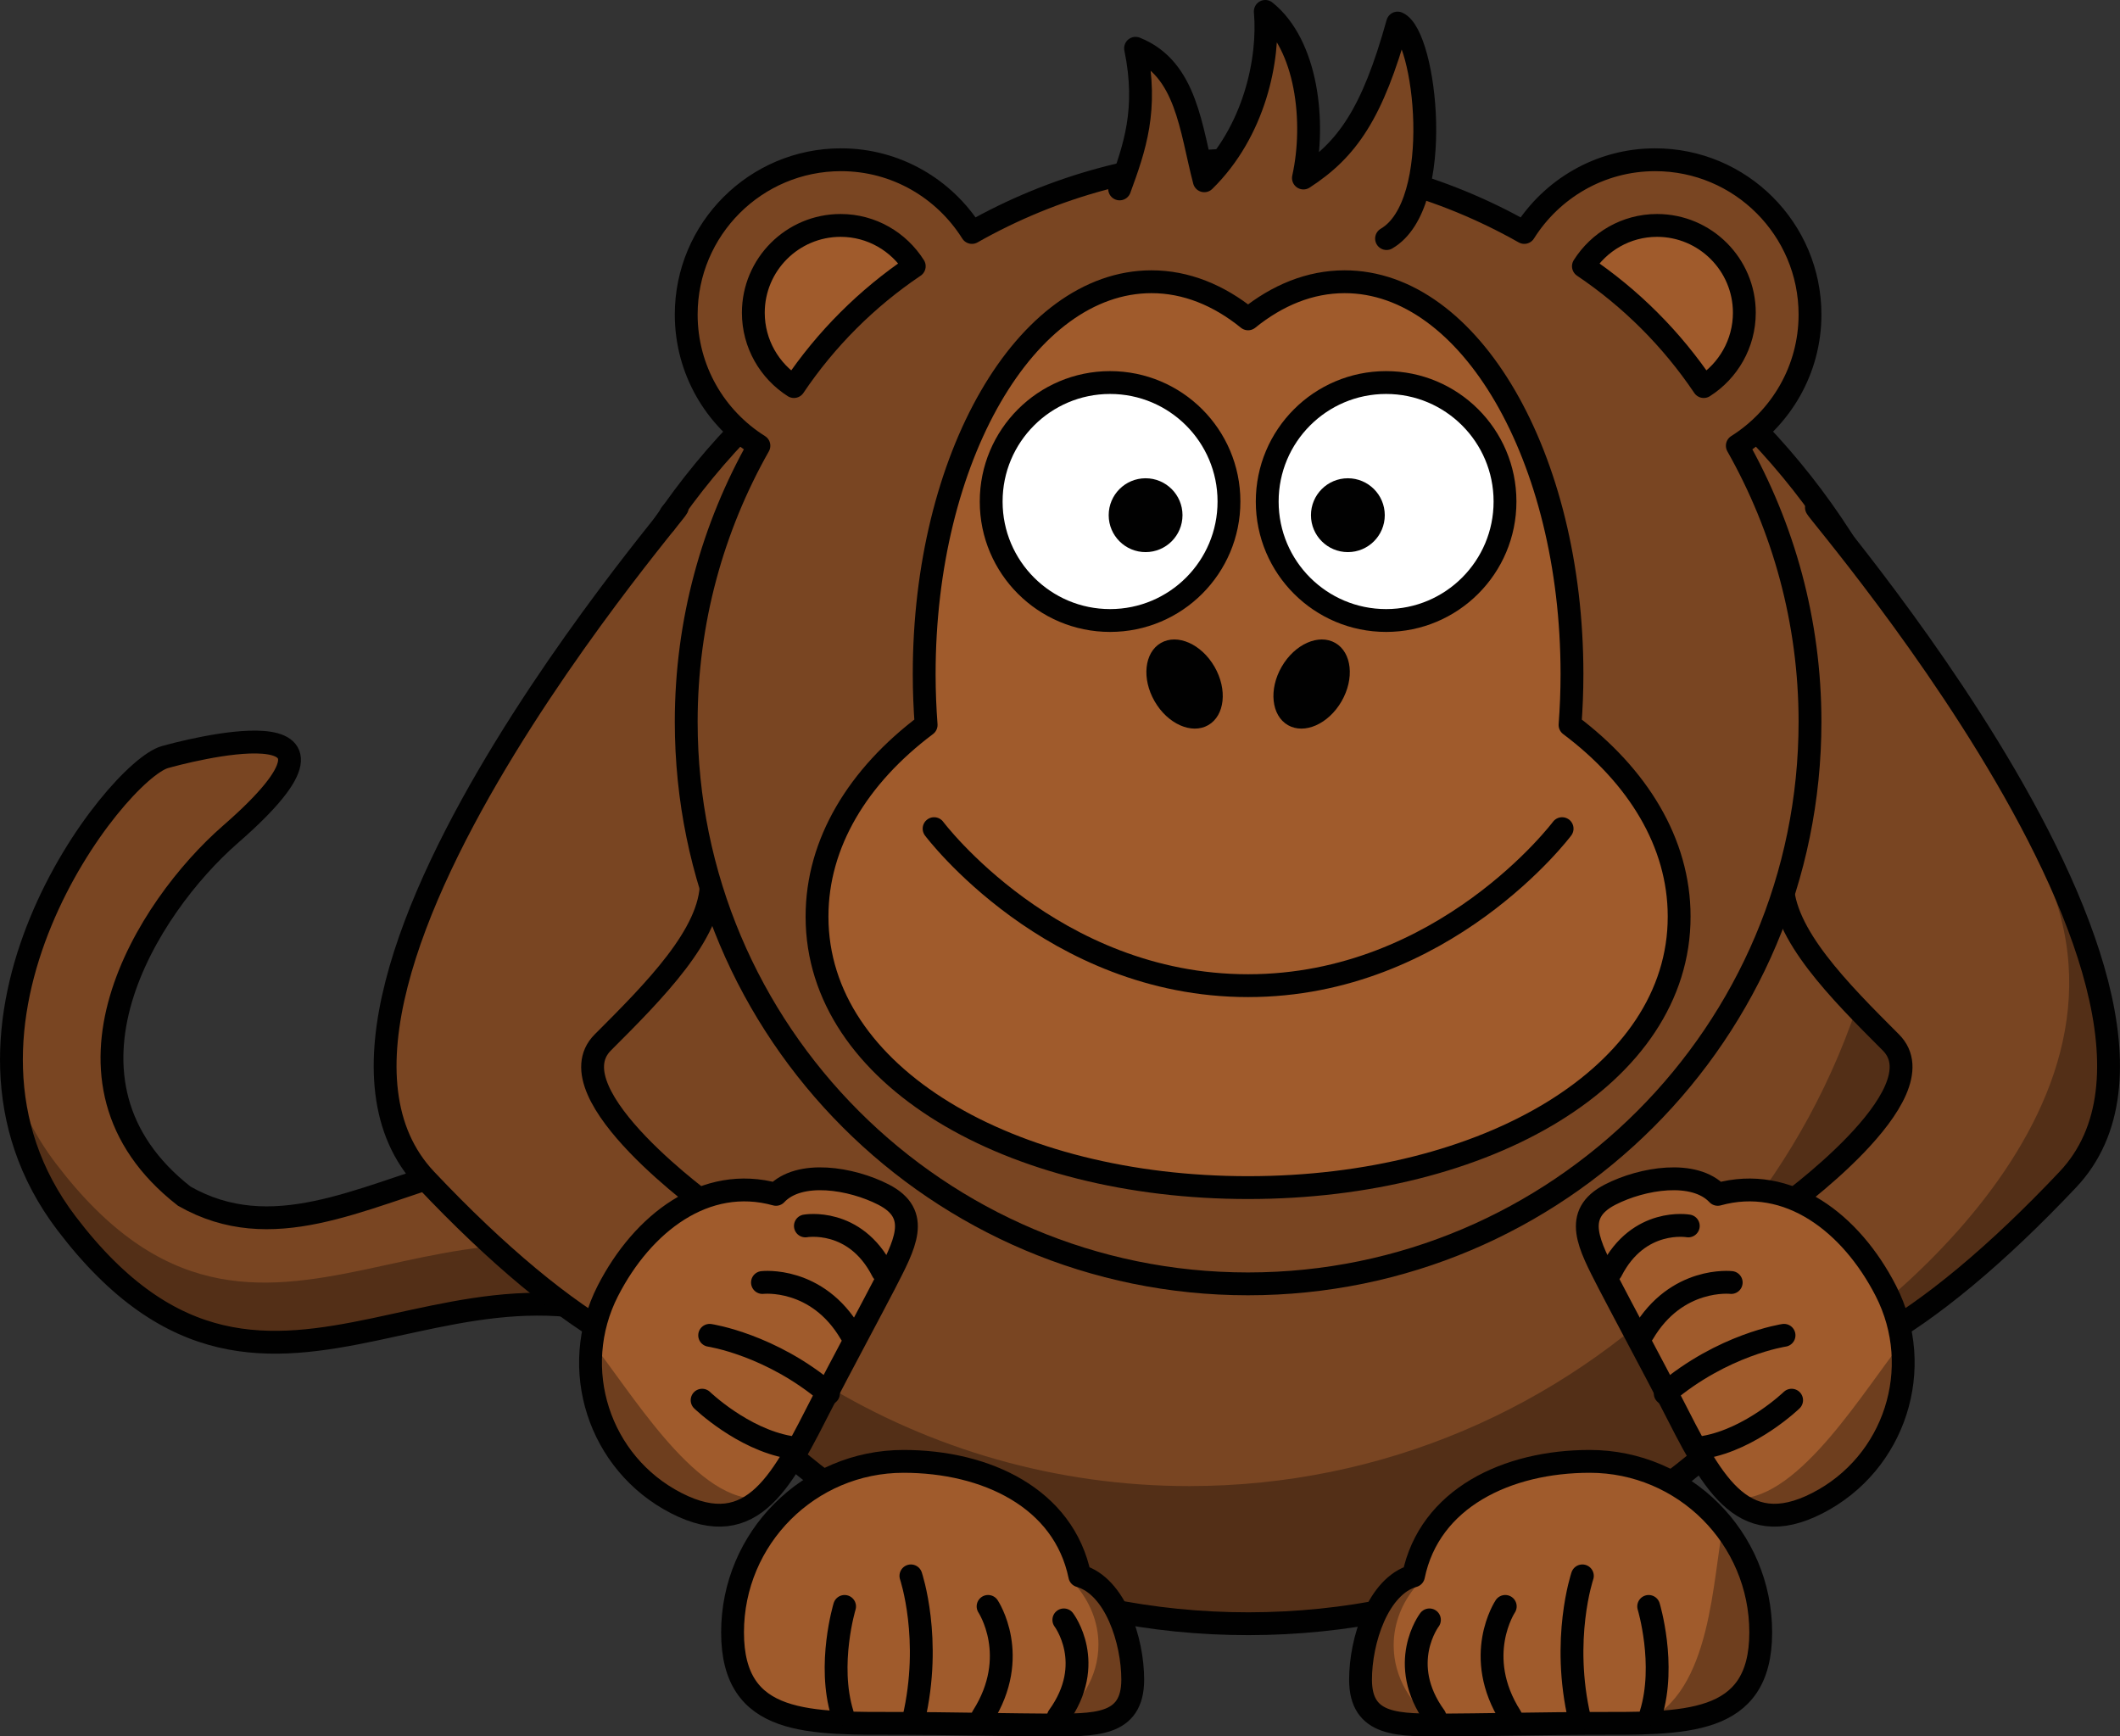 <?xml version="1.0" encoding="UTF-8" standalone="no"?>
<svg
   xmlns:dc="http://purl.org/dc/elements/1.1/"
   xmlns:cc="http://creativecommons.org/ns#"
   xmlns:rdf="http://www.w3.org/1999/02/22-rdf-syntax-ns#"
   xmlns:svg="http://www.w3.org/2000/svg"
   xmlns="http://www.w3.org/2000/svg"
   xmlns:sodipodi="http://sodipodi.sourceforge.net/DTD/sodipodi-0.dtd"
   xmlns:inkscape="http://www.inkscape.org/namespaces/inkscape"
   sodipodi:docname="monkey_happy.svg"
   inkscape:version="1.0 (1.0+r73+1)"
   viewBox="0 0 371.329 304.117"
   version="1.0"
   xml:space="preserve"
   id="Layer_1"><rect x="0" y="0" width="371.329" height="304.117" fill="#333333" stroke="none"/><defs
   id="defs51" /><sodipodi:namedview
   inkscape:current-layer="Layer_1"
   inkscape:window-maximized="1"
   inkscape:window-y="0"
   inkscape:window-x="0"
   inkscape:cy="152.0585"
   inkscape:cx="185.66451"
   inkscape:zoom="2.7851123"
   showgrid="false"
   id="namedview49"
   inkscape:window-height="1027"
   inkscape:window-width="1920"
   inkscape:pageshadow="2"
   inkscape:pageopacity="0"
   guidetolerance="10"
   gridtolerance="10"
   objecttolerance="10"
   borderopacity="1"
   bordercolor="#666666"
   pagecolor="#ffffff" />
<path
   d="m139.72 220.17c-46.668-44.201-76.82 6.756-107.44-10.668-25.833-20.167-6.5-50.667 8.084-63.375 27.671-24.111-8.598-14.341-11.461-13.535-8.613 2.423-43.598 47.05-17.232 81.688 36.677 48.183 69.314-6.802 113.66 24.249 37.702 26.397 13.667-17.328 14.389-18.359z"
   style="stroke:#010101;stroke-width:4;fill:#794522"
   id="path3229" /><path
   d="m11.669 214.27c36.675 48.184 69.316-6.784 113.67 24.266 23.796 16.662 22.988 5.39 19.343-5.452-0.737 4.856-5.87 5.731-21.186-4.992-44.35-31.051-76.991 23.918-113.67-24.267-3.708-4.871-6.202-9.941-7.728-15.062 0.539 8.607 3.343 17.327 9.57 25.507z"
   style="fill-opacity:.314;fill:#010101"
   id="path3334" /><path
   d="m342 160.92c0.04 68.14-55.16 123.42-123.31 123.46-68.14 0.05-123.42-55.15-123.46-123.3v-0.166c-0.046-68.144 55.159-123.42 123.3-123.47 68.144-0.046 123.42 55.16 123.47 123.3v0.164z"
   style="stroke-linejoin:round;stroke:#010101;stroke-width:4;stroke-linecap:round;fill:#794522"
   id="path2383" /><path
   d="m326.78 102.3c3.203 10.975 4.906 22.589 4.906 34.594 0 68.108-55.266 123.38-123.38 123.38-46.824 0-87.598-26.132-108.5-64.594 15.023 51.2 62.367 88.625 118.41 88.625 68.109 0 123.38-55.267 123.38-123.38 0-21.21-5.373-41.187-14.812-58.625z"
   style="fill-opacity:.314;fill:#010101"
   id="path3339" /><path
   d="m319.26 89.999c-11.738-12.387 74.901 82.724 42.941 116.58-24.941 26.421-47 39-56 30l6-25s28-20 19-29-19-19-19-28"
   style="stroke:#010101;stroke-width:4;stroke-linecap:round;fill:#794522"
   id="path250" /><path
   d="m359.76 156.75c1.75-1 10 8.25 10 36 0 13.432-45.061 47.424-57.25 47.75 6.031-2.515 62.75-40 47.25-83.75z"
   style="fill-opacity:.314;fill:#010101"
   id="path3349_2_" /><path
   d="m300.87 209.18c12.368-3.434 23.364 5.033 29.446 16.896 6.954 13.571 1.587 30.228-11.98 37.182-13.568 6.955-18.728-4.306-25.683-17.873-2.314-4.519-9.197-17.371-10.842-20.579-3.466-6.762-6.521-12.126 0.242-15.593 5.588-2.864 14.725-4.4 18.817-0.033z"
   style="stroke-linejoin:round;stroke:#010101;stroke-width:4;stroke-linecap:round;fill:#a05b2c"
   id="path255" /><path
   d="m298.51 253.47c8.267-1.45 15.301-8.24 15.301-8.24"
   style="stroke:#010101;stroke-width:4;stroke-linecap:round;fill:#a05b2c"
   id="path2510_6_" /><path
   d="m291.67 244.05c10.112-8.599 20.813-10.182 20.813-10.182"
   style="stroke:#010101;stroke-width:4;stroke-linecap:round;fill:#a05b2c"
   id="path2512_6_" /><path
   d="m287.78 233.54c5.878-10.023 15.451-8.922 15.451-8.922"
   style="stroke:#010101;stroke-width:4;stroke-linecap:round;fill:#a05b2c"
   id="path2514_12_" /><path
   d="m282.2 222.64c4.812-9.477 13.512-7.93 13.512-7.93"
   style="stroke:#010101;stroke-width:4;stroke-linecap:round;fill:#a05b2c"
   id="path2514_11_" /><path
   d="m333.16 235.12c-0.743 5.145-2.818 15.493-5.835 20.626-7.443 12.662-14.532 11.181-22.848 6.705 10.879-0.008 22.221-19.395 28.683-27.331z"
   style="fill-opacity:.314;fill:#010101"
   id="path3349_1_" /><path
   d="m117.52 89.999c11.738-12.386-74.901 82.725-42.941 116.58 24.941 26.421 47 39 56 30l-6-25s-28-20-19-29 19-19 19-28"
   style="stroke:#010101;stroke-width:4;stroke-linecap:round;fill:#794522"
   id="path266" /><path
   d="m135.92 209.18c-12.368-3.434-23.364 5.033-29.446 16.896-6.954 13.571-1.587 30.228 11.98 37.182 13.568 6.955 18.728-4.306 25.683-17.873 2.314-4.519 9.197-17.371 10.842-20.579 3.466-6.762 6.521-12.126-0.242-15.593-5.588-2.864-14.725-4.4-18.817-0.033z"
   style="stroke-linejoin:round;stroke:#010101;stroke-width:4;stroke-linecap:round;fill:#a05b2c"
   id="path270" /><path
   d="m138.28 253.47c-8.267-1.45-15.301-8.24-15.301-8.24"
   style="stroke:#010101;stroke-width:4;stroke-linecap:round;fill:#a05b2c"
   id="path2510_1_" /><path
   d="m145.11 244.05c-10.11-8.59-20.81-10.18-20.81-10.18"
   style="stroke:#010101;stroke-width:4;stroke-linecap:round;fill:#a05b2c"
   id="path2512_1_" /><path
   d="m149 233.54c-5.878-10.023-15.451-8.922-15.451-8.922"
   style="stroke:#010101;stroke-width:4;stroke-linecap:round;fill:#a05b2c"
   id="path2514_2_" /><path
   d="m154.58 222.64c-4.812-9.477-13.512-7.93-13.512-7.93"
   style="stroke:#010101;stroke-width:4;stroke-linecap:round;fill:#a05b2c"
   id="path2514_1_" /><path
   d="m103.63 235.12c0.743 5.145 2.818 15.493 5.835 20.626 7.443 12.662 14.532 11.181 22.848 6.705-10.879-0.008-22.221-19.395-28.683-27.331z"
   style="fill-opacity:.314;fill:#010101"
   id="path3349_3_" /><path
   d="m147.31 27.978c-14.965 0-27.116 12.15-27.116 27.117 0 9.685 5.088 18.175 12.733 22.971-8.083 14.287-12.733 30.776-12.733 48.353 0 54.329 44.067 98.438 98.398 98.438 54.329 0 98.439-44.109 98.439-98.438 0-17.577-4.651-34.066-12.733-48.353 7.628-4.8 12.733-13.299 12.733-22.971 0-14.967-12.152-27.117-27.116-27.117-9.673 0-18.13 5.104-22.929 12.733-14.295-8.094-30.806-12.733-48.395-12.733-17.585 0-34.063 4.643-48.354 12.733-4.797-7.629-13.254-12.733-22.927-12.733z"
   style="stroke-linejoin:round;stroke:#010101;stroke-width:4;stroke-linecap:round;fill:#794522"
   id="path2479" /><path
   d="m290.24 39.481c-5.438 0-10.188 2.865-12.897 7.147 8.318 5.602 15.478 12.755 21.075 21.075 4.268-2.712 7.112-7.503 7.112-12.931 0-8.438-6.852-15.291-15.29-15.291z"
   style="stroke-linejoin:round;stroke:#010101;stroke-width:4;stroke-linecap:round;fill:#a05b2c"
   id="path2483" /><path
   d="m147.24 39.481c5.438 0 10.188 2.865 12.897 7.147-8.317 5.602-15.478 12.755-21.074 21.075-4.269-2.712-7.113-7.503-7.113-12.931 0-8.438 6.852-15.291 15.29-15.291z"
   style="stroke-linejoin:round;stroke:#010101;stroke-width:4;stroke-linecap:round;fill:#a05b2c"
   id="path2523" /><path
   d="m242.86 41.785c10.33-6.026 6.85-35.613 1.94-37.745-4.41 15.867-8.82 22.161-16.5 27.138 2.18-9.828 0.62-23.342-6.68-29.178 0.739 8.4-1.884 21.043-10.683 29.662-2.388-9.097-3.063-19.628-12.037-23.207 2.204 10.73-0.156 17.419-2.794 24.631"
   style="stroke-linejoin:round;stroke:#010101;stroke-width:4;stroke-linecap:round;fill:#794522"
   id="path3197" /><path
   d="m275 126.97c0.217-2.913 0.341-5.878 0.34-8.894v-0.091c-0.015-37.935-17.854-68.667-39.845-68.641-6.039 0.006-11.76 2.345-16.886 6.5-5.142-4.169-10.882-6.507-16.94-6.5-21.991 0.025-39.807 30.797-39.792 68.732v0.092c0.001 2.983 0.126 5.917 0.34 8.799-11.896 8.919-19.123 20.674-19.11 33.559v0.067c0.026 27.857 33.854 47.423 75.553 47.404 41.698-0.018 75.48-19.616 75.451-47.472v-0.064c-0.014-12.861-7.238-24.589-19.111-33.491z"
   style="stroke-linejoin:round;stroke:#010101;stroke-width:4;stroke-linecap:round;fill:#a05b2c"
   id="path285" /><path
   d="m 163.61,145.13 c 0,0 20.625,27.5 55,27.5 34.375,0 55,-27.5 55,-27.5"
   style="fill:none;stroke:#010101;stroke-width:4;stroke-linecap:round;stroke-linejoin:round"
   id="path287" /><path
   d="m234.98 122.83c-2.293 3.974-6.501 5.84-9.397 4.167s-3.385-6.249-1.091-10.222c2.293-3.973 6.501-5.838 9.397-4.166 2.897 1.673 3.385 6.249 1.091 10.221z"
   style="fill:#010101"
   id="path2398" /><path
   d="m202.24 122.83c2.293 3.974 6.501 5.84 9.397 4.167s3.385-6.249 1.091-10.222c-2.293-3.973-6.501-5.838-9.397-4.166-2.897 1.673-3.385 6.249-1.091 10.221z"
   style="fill:#010101"
   id="path2412" /><path
   d="m215.26 87.838c0.008 11.501-9.309 20.831-20.811 20.838-11.5 0.008-20.831-9.31-20.838-20.81v-0.028c-0.008-11.501 9.31-20.831 20.811-20.839 11.501-0.007 20.83 9.31 20.838 20.811v0.028z"
   style="stroke-linejoin:round;stroke:#010101;stroke-width:4;stroke-linecap:round;fill:#ffffff"
   id="path2387" /><path
   d="m207.12 90.232c0.002 3.569-2.89 6.464-6.459 6.467-3.569 0.001-6.464-2.889-6.467-6.458v-0.009c-0.003-3.569 2.889-6.465 6.458-6.467 3.57-0.003 6.466 2.889 6.468 6.458v0.009z"
   style="fill:#010101"
   id="path2393" /><path
   d="m263.61 87.838c0.008 11.501-9.309 20.831-20.811 20.838-11.501 0.008-20.831-9.31-20.838-20.81v-0.028c-0.008-11.501 9.309-20.831 20.811-20.839 11.5-0.007 20.831 9.31 20.838 20.811v0.028z"
   style="stroke-linejoin:round;stroke:#010101;stroke-width:4;stroke-linecap:round;fill:#ffffff"
   id="path2391" /><path
   d="m242.55 90.232c0 3.569-2.891 6.464-6.46 6.467-3.569 0.001-6.464-2.889-6.468-6.458v-0.009c-0.001-3.569 2.891-6.465 6.459-6.467 3.57-0.003 6.465 2.889 6.469 6.458v0.009z"
   style="fill:#010101"
   id="path2395" /><path
   d="m247.58 276c2.805-13.632 16.412-20.055 30.869-20.055 16.533 0 29.951 13.418 29.951 29.95s-13.418 15.94-29.951 15.94c-5.504 0-21.311 0.283-25.217 0.283-8.24 0-14.928 0.295-14.928-7.945 0-6.809 3.039-16.384 9.276-18.173z"
   style="stroke-linejoin:round;stroke:#010101;stroke-width:4;stroke-linecap:round;fill:#a05b2c"
   id="path307" /><path
   d="m301.91 266.75c2.541 4.4 7.004 13.519 7.004 18.964 0 13.432-8.865 15.548-21.055 15.874 12.109-5.048 12.051-25.588 14.051-34.838z"
   style="fill-opacity:.314;fill:#010101"
   id="path3349_4_" /><path
   d="m289.16 300.19c2.688-8.696-0.385-18.84-0.385-18.84"
   style="stroke:#010101;stroke-width:4;stroke-linecap:round;fill:none"
   id="path2510_4_" /><path
   d="m276.69 301.12c-3.295-14.01 0.471-25.119 0.471-25.119"
   style="stroke:#010101;stroke-width:4;stroke-linecap:round;fill:none"
   id="path2512_4_" /><path
   d="m264.62 300.67c-6.764-10.628-0.967-19.322-0.967-19.322"
   style="stroke:#010101;stroke-width:4;stroke-linecap:round;fill:none"
   id="path2514_8_" /><path
   d="m251.34 300.67c-6.764-9.33-0.967-16.961-0.967-16.961"
   style="stroke:#010101;stroke-width:4;stroke-linecap:round;fill:none"
   id="path2514_7_" /><path
   d="m248.08 277.72c-2.49 2.929-3.971 6.541-3.971 10.44 0 5.636 3.078 10.65 7.859 13.901-7.953-0.259-13.658-1.671-13.658-9.324 0-6.343 3.904-11.907 9.77-15.017z"
   style="fill-opacity:.314;fill:#010101"
   id="path3327_4_" /><path
   d="m189.13 276c-2.805-13.632-16.413-20.055-30.87-20.055-16.532 0-29.95 13.418-29.95 29.95s13.418 15.94 29.95 15.94c5.505 0 21.311 0.283 25.218 0.283 8.24 0 14.927 0.295 14.927-7.945-0.001-6.809-3.039-16.384-9.275-18.173z"
   style="stroke-linejoin:round;stroke:#010101;stroke-width:4;stroke-linecap:round;fill:#a05b2c"
   id="path317" /><path
   d="m147.55 300.19c-2.688-8.696 0.384-18.84 0.384-18.84"
   style="stroke:#010101;stroke-width:4;stroke-linecap:round;fill:none"
   id="path2510_5_" /><path
   d="m160.02 301.12c3.294-14.01-0.471-25.119-0.471-25.119"
   style="stroke:#010101;stroke-width:4;stroke-linecap:round;fill:none"
   id="path2512_5_" /><path
   d="m172.1 300.67c6.763-10.628 0.967-19.322 0.967-19.322"
   style="stroke:#010101;stroke-width:4;stroke-linecap:round;fill:none"
   id="path2514_10_" /><path
   d="m185.37 300.67c6.763-9.33 0.967-16.961 0.967-16.961"
   style="stroke:#010101;stroke-width:4;stroke-linecap:round;fill:none"
   id="path2514_9_" /><path
   d="m188.28 277.47c2.582 2.959 4.117 6.608 4.117 10.548 0 5.693-3.19 10.76-8.147 14.044 8.243-0.262 14.157-1.688 14.157-9.42 0-6.409-4.047-12.031-10.127-15.172z"
   style="fill-opacity:.314;fill:#010101"
   id="path3327_5_" />
</svg>
